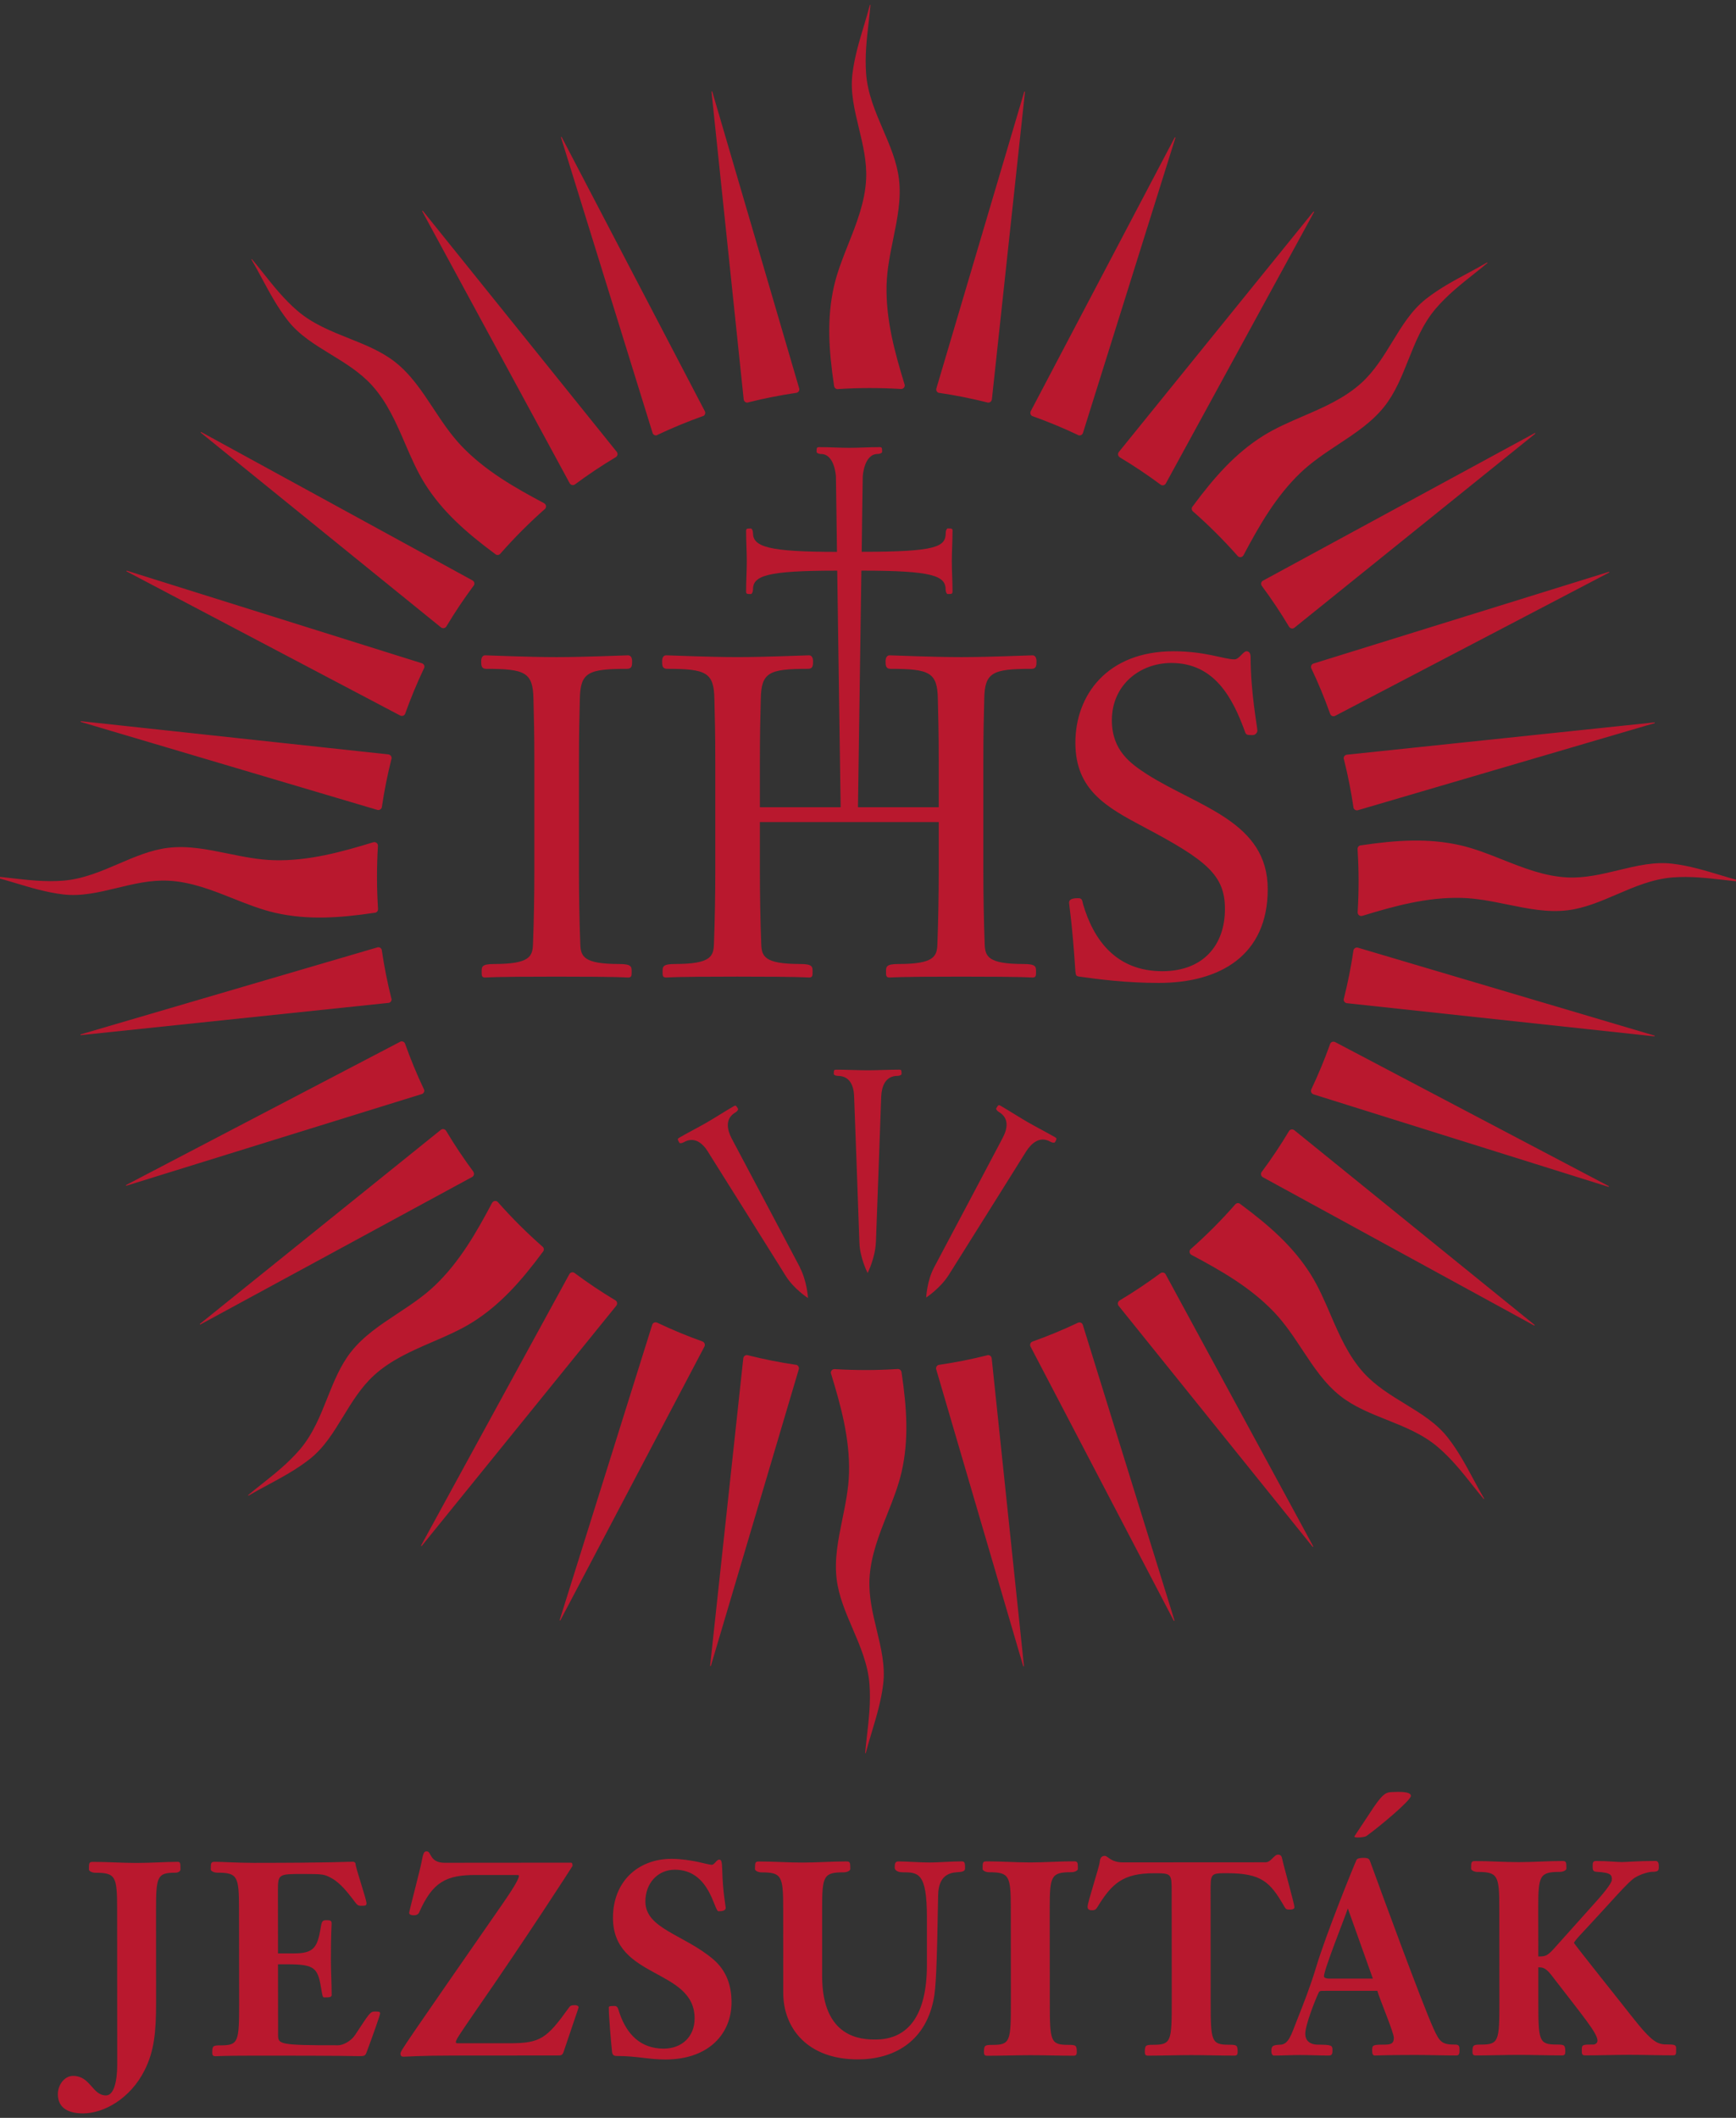 <?xml version="1.0" encoding="UTF-8" standalone="no"?>
<!-- Created with Inkscape (http://www.inkscape.org/) -->

<svg
   xmlns:dc="http://purl.org/dc/elements/1.1/"
   xmlns:cc="http://creativecommons.org/ns#"
   xmlns:rdf="http://www.w3.org/1999/02/22-rdf-syntax-ns#"
   xmlns:svg="http://www.w3.org/2000/svg"
   xmlns="http://www.w3.org/2000/svg"
   xmlns:sodipodi="http://sodipodi.sourceforge.net/DTD/sodipodi-0.dtd"
   xmlns:inkscape="http://www.inkscape.org/namespaces/inkscape"
   version="1.1"
   id="svg4485"
   xml:space="preserve"
   width="287"
   height="350"
   viewBox="0 0 287 350"
   sodipodi:docname="logo.svg"
   inkscape:version="0.92.1 r15371"><rect x="0" y="0" width="287" height="350" fill="#333333" stroke="none"/><defs
     id="defs4489"><clipPath
       clipPathUnits="userSpaceOnUse"
       id="clipPath4503"><path
         d="M 0,2834.65 H 2834.65 V 0 H 0 Z"
         id="path4501"
         inkscape:connector-curvature="0" /></clipPath></defs><sodipodi:namedview
     pagecolor="#ffffff"
     bordercolor="#666666"
     borderopacity="1"
     objecttolerance="10"
     gridtolerance="10"
     guidetolerance="10"
     inkscape:pageopacity="0"
     inkscape:pageshadow="2"
     inkscape:window-width="1600"
     inkscape:window-height="821"
     id="namedview4487"
     showgrid="false"
     inkscape:zoom="1.8798641"
     inkscape:cx="111.29525"
     inkscape:cy="207.14695"
     inkscape:window-x="-9"
     inkscape:window-y="-9"
     inkscape:window-maximized="1"
     inkscape:current-layer="g4493" /><g
     id="g4493"
     inkscape:groupmode="layer"
     inkscape:label="logo"
     transform="matrix(1.333,0,0,-1.333,0,350)"><path
       d="m 1529.869,1095.577 h -228.101 v 283.464 h 228.101 z"
       style="fill:#ffffff;fill-opacity:1;fill-rule:nonzero;stroke:none"
       id="path4495"
       inkscape:connector-curvature="0" /><path
       inkscape:connector-curvature="0"
       id="path4507"
       style="fill:#b9182e;fill-opacity:1;fill-rule:nonzero;stroke:none"
       d="m 92.769,212.673 c 1.988,0.499 3.983,0.894 5.98,1.187 l 0.02,10e-4 c 0,0.001 0.01,0 0.01,0 0.24,0.047 0.396,0.281 0.348,0.521 0,0.016 -0.01,0.029 -0.01,0.044 v -0.01 l -10.788,36.82 -0.088,-0.017 3.994,-38.166 v -0.01 c 0,-0.013 0,-0.024 0.01,-0.036 0.049,-0.24 0.282,-0.395 0.522,-0.347 z m -11.239,-4.029 c 1.852,0.877 3.733,1.652 5.634,2.33 h 0.018 c 0,0 0.01,0 0.011,0 0.225,0.093 0.333,0.352 0.24,0.579 -0.01,0.014 -0.013,0.027 -0.019,0.041 l 0.001,-0.01 -17.765,34.008 -0.083,-0.036 11.364,-36.652 v -0.01 c 0,-0.012 0.01,-0.023 0.011,-0.035 0.094,-0.225 0.354,-0.332 0.579,-0.238 z m -10.237,-6.146 c 1.646,1.222 3.338,2.35 5.071,3.384 l 0.017,0.01 c 0,0 0.01,0 0.01,0.01 0.203,0.135 0.257,0.411 0.122,0.615 -0.01,0.013 -0.018,0.024 -0.027,0.036 v 0 l -24.059,29.89 -0.075,-0.051 18.297,-33.731 0.01,-0.01 c 0.01,-0.011 0.012,-0.02 0.018,-0.032 0.136,-0.202 0.411,-0.256 0.615,-0.121 z m -15.946,-17.62 c 1.052,1.759 2.185,3.448 3.389,5.067 l 0.012,0.015 c 0,0 0.01,0.01 0.01,0.01 0.137,0.203 0.081,0.478 -0.122,0.615 -0.012,0.01 -0.026,0.016 -0.038,0.024 v 0 l -33.666,18.406 -0.05,-0.075 29.813,-24.161 h 0.01 c 0.01,-0.01 0.019,-0.015 0.028,-0.023 0.204,-0.135 0.479,-0.08 0.615,0.123 z m -5.097,-10.797 c 0.689,1.93 1.47,3.808 2.336,5.631 l 0.01,0.018 c 0,0 0,0.01 0.01,0.01 0.093,0.226 -0.014,0.486 -0.24,0.58 -0.014,0.01 -0.029,0.01 -0.043,0.015 v 0 l -36.61,11.485 -0.034,-0.084 33.954,-17.88 h 0.01 c 0.01,-0.01 0.021,-0.01 0.032,-0.016 0.225,-0.093 0.484,0.015 0.578,0.24 z m -2.893,-11.584 c 0.3,2.028 0.7,4.022 1.193,5.979 l 0.01,0.018 c 0,0 0,0.01 0,0.011 0.047,0.239 -0.109,0.473 -0.349,0.521 -0.015,0 -0.03,0 -0.045,0.01 v 0 l -38.147,4.121 -0.017,-0.088 36.791,-10.912 h 0.01 c 0.012,0 0.023,-0.01 0.035,-0.01 0.239,-0.047 0.472,0.108 0.52,0.348 z m 1.185,-23.735 c -0.499,1.988 -0.893,3.983 -1.187,5.979 v 0.02 c 0,0 0,0.01 0,0.011 -0.047,0.24 -0.281,0.395 -0.521,0.348 -0.015,0 -0.029,-0.01 -0.044,-0.01 h 0.01 l -36.819,-10.792 0.018,-0.088 38.165,3.998 h 0.01 c 0.012,0.001 0.023,0 0.036,0 0.239,0.048 0.395,0.282 0.347,0.521 z m 4.031,-11.238 c -0.877,1.851 -1.653,3.732 -2.33,5.632 l -0.01,0.019 c -10e-4,0 0,0.01 0,0.011 -0.093,0.226 -0.353,0.333 -0.579,0.24 -0.014,-0.01 -0.028,-0.013 -0.041,-0.02 h 0.01 l -34.007,-17.768 0.035,-0.083 36.652,11.367 h 0.01 c 0.011,0 0.022,0.01 0.034,0.012 0.225,0.094 0.332,0.353 0.239,0.579 z m 6.147,-10.237 c -1.222,1.646 -2.35,3.338 -3.385,5.071 l -0.01,0.017 c 0,0 0,0.01 -0.01,0.01 -0.136,0.204 -0.411,0.259 -0.615,0.122 -0.013,-0.01 -0.024,-0.018 -0.036,-0.026 v 0 l -29.886,-24.062 0.05,-0.075 33.73,18.301 v 0 c 0.011,0.01 0.021,0.011 0.031,0.017 0.203,0.137 0.257,0.411 0.122,0.614 z m 17.622,-15.944 c -1.759,1.053 -3.448,2.184 -5.068,3.389 l -0.015,0.012 c 0,0 -0.01,0 -0.01,0.01 -0.203,0.137 -0.478,0.082 -0.614,-0.122 -0.01,-0.013 -0.016,-0.025 -0.024,-0.038 v 0 l -18.403,-33.668 0.076,-0.05 24.157,29.817 v 0.01 c 0.01,0.01 0.014,0.019 0.022,0.029 0.134,0.203 0.08,0.478 -0.123,0.614 z m 10.798,-5.096 c -1.931,0.69 -3.809,1.47 -5.632,2.335 l -0.017,0.01 c 0,0.001 -0.01,0 -0.01,0 -0.226,0.095 -0.485,-0.014 -0.579,-0.239 -0.01,-0.015 -0.01,-0.029 -0.015,-0.042 v 0 l -11.48,-36.612 0.084,-0.034 17.876,33.956 v 0.01 c 0.01,0.011 0.01,0.021 0.016,0.032 0.092,0.226 -0.015,0.484 -0.241,0.578 z m 11.584,-2.89 c -2.027,0.298 -4.022,0.698 -5.979,1.19 l -0.018,0.01 c 0,0.001 -0.01,0 -0.011,0 -0.24,0.048 -0.473,-0.109 -0.521,-0.348 0,-0.014 -0.01,-0.03 -0.01,-0.045 l 0.001,0.01 -4.116,-38.147 0.089,-0.017 10.908,36.791 v 0.01 c 0,0.012 0.01,0.022 0.01,0.034 0.047,0.24 -0.109,0.473 -0.349,0.521 z m 23.735,1.186 c -1.987,-0.499 -3.982,-0.893 -5.981,-1.187 h -0.018 c 0,0 -0.01,-10e-4 -0.011,-10e-4 -0.24,-0.048 -0.395,-0.282 -0.348,-0.522 0,-0.014 0.01,-0.029 0.01,-0.043 v 0.01 l 10.796,-36.818 0.089,0.017 -4.003,38.165 v 0.01 c 0,0.013 0,0.024 -0.01,0.036 -0.048,0.24 -0.281,0.395 -0.52,0.347 z m 11.237,4.033 c -1.851,-0.878 -3.731,-1.654 -5.633,-2.332 l -0.018,-0.01 c 0,0 -0.01,0 -0.01,0 -0.226,-0.093 -0.333,-0.352 -0.24,-0.579 0.01,-0.013 0.013,-0.027 0.019,-0.04 v 0 l 17.773,-34.004 0.083,0.036 -11.372,36.65 v 0.01 c 0,0.011 -0.01,0.022 -0.012,0.034 -0.094,0.226 -0.352,0.332 -0.579,0.239 z m 10.236,6.148 c -1.645,-1.222 -3.336,-2.351 -5.07,-3.386 l -0.016,-0.01 c 0,0 -0.01,0 -0.01,-0.01 -0.203,-0.135 -0.258,-0.411 -0.122,-0.614 0.01,-0.013 0.017,-0.024 0.026,-0.036 v 0 l 24.065,-29.884 0.075,0.051 -18.305,33.727 v 0.01 c -0.01,0.011 -0.011,0.021 -0.017,0.031 -0.137,0.203 -0.412,0.257 -0.615,0.122 z m 15.942,17.624 c -1.052,-1.759 -2.183,-3.449 -3.388,-5.069 l -0.011,-0.015 c 0,0 -0.01,-0.01 -0.01,-0.01 -0.136,-0.203 -0.081,-0.478 0.122,-0.614 l 0.038,-0.024 v 0 l 33.669,-18.398 0.05,0.075 -29.819,24.155 h -0.01 c -0.01,0.01 -0.019,0.014 -0.029,0.022 -0.203,0.135 -0.478,0.08 -0.614,-0.123 z m 5.095,10.798 c -0.689,-1.93 -1.469,-3.809 -2.334,-5.632 l -0.01,-0.018 c -0.001,0 0,-0.01 0,-0.01 -0.094,-0.225 0.014,-0.484 0.24,-0.578 0.014,-0.01 0.028,-0.01 0.042,-0.015 h -0.01 l 36.613,-11.476 0.034,0.084 -33.958,17.872 h -0.01 c -0.012,0.01 -0.021,0.01 -0.033,0.016 -0.226,0.092 -0.485,-0.015 -0.578,-0.241 z m 2.889,11.584 c -0.298,-2.027 -0.697,-4.021 -1.19,-5.979 l -0.01,-0.018 c 0,0 -10e-4,-0.01 0,-0.011 -0.048,-0.239 0.108,-0.473 0.348,-0.521 0.015,0 0.03,0 0.045,-0.01 v 0 l 38.147,-4.111 0.018,0.088 -36.793,10.904 h -0.01 c -0.012,0 -0.022,0.01 -0.034,0.01 -0.239,0.048 -0.473,-0.108 -0.521,-0.349 z m -1.19,23.735 c 0.501,-1.987 0.895,-3.982 1.189,-5.98 v -0.019 c 0,0 0.001,-0.01 0.001,-0.011 0.048,-0.24 0.282,-0.395 0.522,-0.347 0.014,0 0.029,0.01 0.044,0.01 h -0.01 l 36.816,10.801 -0.017,0.088 -38.165,-4.007 h -0.01 c -0.012,-0.001 -0.023,0 -0.035,-0.01 -0.24,-0.047 -0.396,-0.281 -0.348,-0.52 z m -4.033,11.237 c 0.878,-1.851 1.655,-3.731 2.332,-5.633 l 0.01,-0.018 c 0.001,0 0,-0.01 0,-0.01 0.093,-0.226 0.352,-0.333 0.578,-0.24 0.014,0.01 0.028,0.013 0.041,0.019 v 0 l 34.002,17.776 -0.035,0.083 -36.65,-11.376 h -0.01 c -0.011,0 -0.022,-0.01 -0.034,-0.012 -0.225,-0.093 -0.333,-0.353 -0.239,-0.579 z m -6.149,10.235 c 1.223,-1.644 2.351,-3.336 3.386,-5.07 l 0.01,-0.017 c 0.001,0 0,-0.01 0.01,-0.01 0.136,-0.203 0.411,-0.258 0.614,-0.122 0.013,0.01 0.025,0.017 0.036,0.027 v 0 l 29.881,24.069 -0.05,0.075 -33.726,-18.309 h -0.01 c -0.011,-0.01 -0.021,-0.011 -0.031,-0.018 -0.203,-0.136 -0.257,-0.41 -0.122,-0.614 z m -17.625,15.94 c 1.758,-1.051 3.449,-2.183 5.069,-3.387 l 0.014,-0.012 c 0,0 0.01,0 0.01,-0.01 0.203,-0.136 0.479,-0.08 0.614,0.123 0.01,0.013 0.017,0.025 0.024,0.038 v 0 l 18.394,33.672 -0.075,0.05 -24.151,-29.823 v 0 c -0.01,-0.01 -0.015,-0.019 -0.022,-0.029 -0.135,-0.203 -0.081,-0.478 0.123,-0.614 z m -10.799,5.094 c 1.93,-0.689 3.809,-1.468 5.632,-2.334 l 0.017,-0.01 c 0,0 0.01,0 0.01,-0.01 0.226,-0.094 0.485,0.014 0.579,0.24 0.01,0.014 0.011,0.029 0.014,0.042 v 0 l 11.473,36.613 -0.084,0.034 -17.869,-33.961 v -0.01 c -0.01,-0.01 -0.01,-0.02 -0.015,-0.032 -0.093,-0.226 0.014,-0.484 0.24,-0.578 z m -11.585,2.888 c 2.027,-0.298 4.022,-0.697 5.979,-1.19 l 0.019,-0.01 c 0,-10e-4 0.01,-10e-4 0.01,0 0.24,-0.048 0.473,0.109 0.521,0.348 0,0.015 0.01,0.03 0.01,0.045 l -0.001,-0.01 4.107,38.148 -0.088,0.017 -10.9,-36.794 v -0.01 c 0,-0.011 -0.01,-0.022 -0.01,-0.035 -0.048,-0.239 0.108,-0.473 0.349,-0.52 z M 190.776,26.041 c 0,4.012 0.183,4.449 2.689,4.451 0.402,0 0.805,0.203 0.804,0.407 0,0.876 -0.031,0.943 -0.556,0.942 -1.796,-0.001 -3.56,-0.137 -5.355,-0.138 -1.795,-10e-4 -3.558,0.133 -5.353,0.131 -0.527,0 -0.557,-0.066 -0.556,-0.943 0,-0.202 0.403,-0.405 0.805,-0.405 2.506,0 2.692,-0.436 2.694,-4.447 l 0.01,-11.596 c 0,-4.921 -0.059,-5.36 -2.287,-5.361 -0.959,-10e-4 -1.051,-0.068 -1.051,-0.911 0,-0.304 0.093,-0.437 0.402,-0.437 1.795,10e-4 3.559,0.069 5.354,0.07 1.795,0.001 3.559,-0.066 5.354,-0.065 0.309,0 0.402,0.135 0.402,0.439 0,0.843 -0.094,0.91 -1.053,0.909 -2.228,-10e-4 -2.29,0.437 -2.293,5.358 v 4.213 c 0.464,10e-4 0.866,10e-4 1.579,-0.908 3.964,-5.155 5.76,-7.244 5.761,-8.187 0,-0.304 -0.309,-0.473 -0.495,-0.473 -1.361,-10e-4 -1.455,-10e-4 -1.454,-0.675 0,-0.337 -0.03,-0.675 0.372,-0.674 1.856,0.001 3.682,0.07 5.539,0.071 1.795,0.001 3.62,-0.066 5.415,-0.064 0.402,0 0.371,0.202 0.371,0.809 0,0.371 0,0.539 -0.897,0.539 -1.362,-10e-4 -1.889,0.032 -4.645,3.537 -0.773,1.011 -7.123,8.928 -7.123,9.062 0,0.102 0.588,0.777 0.619,0.81 4.422,4.722 6.03,6.712 6.958,7.285 0.836,0.506 1.795,0.709 2.104,0.709 0.836,0.001 0.836,0.203 0.836,0.641 0,0.304 -0.001,0.708 -0.404,0.708 -2.258,-10e-4 -3.558,-0.137 -4.209,-0.137 -0.525,-0.001 -1.732,0.133 -3.186,0.132 -0.402,0 -0.402,-0.27 -0.402,-0.64 0,-0.573 0.062,-0.675 0.588,-0.708 1.764,-0.099 1.795,-0.436 1.795,-0.976 0,-0.27 -0.463,-1.045 -1.978,-2.732 l -5.288,-5.902 c -0.805,-0.876 -1.083,-0.877 -1.857,-0.877 z m -22.781,8.886 c 0.185,0.27 2.412,3.642 2.412,3.642 1.205,1.753 1.576,1.788 2.258,1.822 0.773,0.034 2.32,0.101 2.321,-0.471 0,-0.573 -4.051,-3.946 -5.537,-4.992 -0.185,-0.135 -1.639,-0.305 -1.454,-10e-4 m -3.115,-17.665 c -0.588,0 -0.681,0.201 -0.681,0.269 -0.001,0.843 2.533,7.148 2.965,8.429 l 3.101,-8.695 z m 5.942,-1.514 c 0.248,-0.943 2.046,-5.156 2.046,-5.83 0.001,-0.842 -0.557,-0.843 -1.391,-0.844 -1.269,-10e-4 -1.3,-0.101 -1.3,-0.742 0.001,-0.404 0.092,-0.606 0.341,-0.606 0.216,0 1.516,0.068 4.951,0.07 1.672,0.001 3.435,-0.065 5.168,-0.063 0.402,0 0.372,0.403 0.371,0.707 0,0.337 0,0.64 -0.495,0.64 -1.671,0 -1.951,0.269 -2.756,2.055 -1.488,3.336 -6.385,16.682 -7.842,20.692 -0.123,0.303 -0.247,0.405 -0.866,0.405 -0.186,-10e-4 -0.712,-0.035 -0.805,-0.238 -0.277,-0.573 -3.8,-9.238 -5.036,-13.384 -0.679,-2.259 -1.544,-4.485 -2.409,-6.643 -0.649,-1.652 -0.988,-2.865 -2.01,-2.9 -0.898,-0.034 -1.114,-0.135 -1.113,-0.776 0,-0.404 0.154,-0.573 0.341,-0.572 1.051,0 2.133,0.068 3.187,0.068 1.206,10e-4 2.413,-0.065 3.62,-0.064 0.433,0 0.433,0.337 0.433,0.707 0,0.54 -0.124,0.641 -1.734,0.64 -1.268,0 -1.64,0.673 -1.64,1.347 -0.001,1.079 1.204,4.148 1.668,5.125 0.093,0.202 0.278,0.202 0.525,0.202 z m -31.547,15.925 c -1.547,-0.001 -1.857,0.808 -2.259,0.808 -0.433,-10e-4 -0.587,-0.338 -0.619,-0.709 -0.061,-0.708 -1.512,-5.024 -1.512,-5.596 0,-0.371 0.248,-0.439 0.557,-0.439 0.371,0 0.495,0.102 0.711,0.473 1.732,2.799 3.093,4.114 6.961,4.116 2.197,0.001 2.197,-0.032 2.198,-2.324 l 0.01,-13.585 c 0,-4.921 -0.058,-5.359 -2.287,-5.361 -0.959,0 -1.051,-0.068 -1.051,-0.91 0,-0.304 0.093,-0.439 0.402,-0.438 1.796,0.001 3.559,0.069 5.354,0.069 1.795,0 3.559,-0.064 5.354,-0.063 0.309,0 0.402,0.135 0.402,0.438 0,0.843 -0.093,0.911 -1.053,0.911 -2.228,0 -2.29,0.436 -2.293,5.357 l -0.01,13.585 c 0,2.292 0,2.326 2.008,2.327 4.333,0 5.386,-1.109 7.12,-4.108 0.217,-0.37 0.28,-0.405 0.682,-0.405 0.186,0 0.588,0 0.588,0.304 0,0.404 -1.427,5.426 -1.52,5.999 -0.063,0.338 -0.186,0.506 -0.527,0.506 -0.495,0 -0.835,-0.944 -1.546,-0.945 z m -13.904,-17.269 c 0,-4.92 -0.059,-5.359 -2.287,-5.36 -0.959,-10e-4 -1.052,-0.068 -1.052,-0.911 0,-0.304 0.093,-0.438 0.403,-0.438 1.795,0.001 3.558,0.07 5.353,0.071 1.796,10e-4 3.559,-0.065 5.355,-0.065 0.308,0 0.402,0.135 0.402,0.44 -10e-4,0.842 -0.094,0.909 -1.053,0.908 -2.228,-0.001 -2.29,0.437 -2.293,5.358 l -0.01,11.597 c 0,4.011 0.183,4.449 2.69,4.451 0.402,0 0.805,0.202 0.805,0.405 -0.001,0.876 -0.032,0.944 -0.558,0.943 -1.795,0 -3.56,-0.137 -5.354,-0.138 -1.795,-10e-4 -3.559,0.133 -5.354,0.132 -0.526,0 -0.557,-0.067 -0.556,-0.943 0,-0.203 0.403,-0.406 0.805,-0.405 2.507,10e-4 2.692,-0.437 2.695,-4.448 z m -28.231,1.097 c 0,-4.383 3.006,-8.258 9.257,-8.254 4.24,0 8.261,1.994 9.372,7.322 0.309,1.416 0.43,4.112 0.581,13.011 0.029,2.528 1.483,2.799 2.288,2.866 0.68,0.035 1.051,0.102 1.051,0.473 0,0.607 -10e-4,0.877 -0.402,0.876 -1.424,-0.001 -2.909,-0.137 -3.961,-0.137 -1.269,-0.001 -2.91,0.133 -3.9,0.133 -0.403,0 -0.463,-0.27 -0.463,-0.742 0,-0.506 0.65,-0.606 0.929,-0.605 1.98,0 3.063,0 3.066,-5.562 v -5.933 c 0,-6.134 -2.253,-9.236 -6.369,-9.239 -1.702,-0.001 -6.622,0.131 -6.627,7.884 v 8.393 c 0,4.011 0.183,4.45 2.689,4.452 0.403,0 0.805,0.202 0.805,0.404 -0.001,0.877 -0.032,0.944 -0.559,0.944 -1.794,0 -3.558,-0.137 -5.353,-0.138 -1.795,-0.001 -3.559,0.132 -5.353,0.131 -0.526,-0.001 -0.557,-0.067 -0.556,-0.944 0,-0.202 0.402,-0.404 0.804,-0.404 2.507,0 2.693,-0.436 2.695,-4.447 z m -7.568,15.266 c -0.032,1.078 -0.124,1.247 -0.372,1.246 -0.34,0 -0.587,-0.641 -0.928,-0.641 -0.216,0 -0.866,0.168 -1.764,0.37 -0.866,0.168 -2.011,0.369 -3.218,0.368 -4.147,0 -7.271,-2.801 -7.268,-7.319 0,-7.617 10.122,-6.229 10.126,-12.466 0,-2.224 -1.545,-3.742 -3.835,-3.744 -2.877,-0.001 -4.581,1.784 -5.48,4.413 -0.186,0.607 -0.248,0.876 -0.619,0.876 -0.588,0 -0.712,-0.034 -0.711,-0.202 0,-1.146 0.312,-4.619 0.405,-5.495 0.062,-0.472 0.31,-0.505 0.65,-0.505 2.414,0 3.869,-0.436 5.973,-0.434 5.446,0 8.198,3.274 8.196,7.084 -10e-4,2.123 -0.652,3.976 -2.293,5.358 -3.623,3.064 -8.389,3.769 -8.39,7.141 0,2.292 1.545,3.944 3.649,3.946 4.363,0 4.861,-5.155 5.418,-5.154 0.526,0 0.898,0.101 0.898,0.438 0,0.135 -0.373,1.989 -0.437,4.72 m -34.408,0.855 c -1.919,-10e-4 -1.641,1.415 -2.229,1.414 -0.34,0 -0.433,-0.1 -0.68,-1.449 -0.154,-0.81 -1.513,-6.001 -1.513,-6.17 0.001,-0.269 0.403,-0.303 0.558,-0.303 0.371,0 0.588,0.136 0.68,0.337 1.669,3.811 3.371,4.655 6.991,4.657 h 4.704 c 0.68,0 0.618,0 0.681,-0.067 0,-0.201 0,-0.606 -2.164,-3.709 -12.027,-17.333 -12.522,-18.042 -12.522,-18.345 0,-0.337 0.155,-0.404 0.371,-0.404 0.65,0.001 1.826,0.136 6.221,0.139 l 12.81,0.01 c 0.527,0 0.681,0 0.836,0.471 0.988,2.968 1.854,5.429 1.854,5.496 -0.001,0.169 -0.218,0.27 -0.465,0.27 -0.464,-0.001 -0.588,-0.102 -0.712,-0.271 -2.782,-3.878 -3.556,-4.451 -7.393,-4.453 h -6.313 c -0.248,-0.001 -0.34,-0.001 -0.34,0.134 0,0.304 0.309,0.742 2.411,3.811 6.277,9.038 12.058,18.008 12.058,18.041 0,0.203 -0.031,0.405 -0.186,0.404 z m -25.505,-17.273 c 0,-4.922 -0.058,-5.361 -2.286,-5.362 -0.96,-10e-4 -1.053,-0.068 -1.052,-0.911 0,-0.303 0.093,-0.437 0.403,-0.437 0.371,0 0.649,0.067 4.61,0.07 11.883,0.01 12.502,-0.06 13.059,-0.059 0.804,0.001 0.897,0.001 1.083,0.505 0.648,1.72 1.668,4.585 1.668,4.788 0,0.236 -0.186,0.236 -0.681,0.235 -0.557,0 -0.681,-0.27 -2.443,-2.934 -0.526,-0.775 -1.516,-1.248 -2.072,-1.248 -7.458,-0.01 -7.458,0.131 -7.459,1.344 l -0.01,8.697 h 1.053 c 3.651,0 3.899,-0.435 4.365,-3.368 0.124,-0.708 0.156,-0.741 0.372,-0.741 0.588,0 0.867,0.034 0.867,0.304 -0.001,1.483 -0.095,2.932 -0.096,4.483 0,3.067 0.09,4.045 0.09,4.383 0,0.37 -0.186,0.403 -0.681,0.403 -0.495,0 -0.558,-0.203 -0.681,-0.977 -0.4,-2.395 -0.864,-3.136 -3.278,-3.137 h -2.011 l -0.01,7.787 c -10e-4,2.057 0.092,2.057 3.093,2.059 2.569,0 2.661,-0.034 3.59,-0.537 1.146,-0.641 2.074,-1.921 2.508,-2.46 0.682,-0.91 0.682,-0.944 1.146,-0.944 0.464,0 0.649,0 0.649,0.304 0,0.506 -1.363,4.415 -1.363,4.92 -10e-4,0.136 -0.187,0.236 -0.311,0.236 -0.959,0 -2.32,-0.136 -12.315,-0.141 -1.919,0 -3.961,0.131 -4.766,0.131 -0.526,-0.001 -0.557,-0.067 -0.557,-0.944 0,-0.202 0.403,-0.404 0.805,-0.404 2.507,0 2.692,-0.437 2.695,-4.448 z m -10.306,11.59 c 0,4.011 0.184,4.45 2.381,4.451 0.402,0 0.65,0.202 0.649,0.405 0,0.876 -0.031,0.943 -0.403,0.943 -1.485,-10e-4 -3.249,-0.137 -5.044,-0.137 -1.794,0 -3.558,0.132 -5.353,0.131 -0.526,0 -0.557,-0.068 -0.557,-0.945 0.001,-0.202 0.403,-0.403 0.805,-0.403 2.507,0.001 2.692,-0.437 2.695,-4.448 l 0.012,-19.349 c 10e-4,-1.921 -0.369,-3.81 -1.391,-3.81 -1.702,0 -1.92,2.426 -4.086,2.425 -1.083,-0.001 -1.887,-1.147 -1.886,-2.26 10e-4,-1.888 1.549,-2.393 3.127,-2.392 2.538,0 5.847,1.791 7.64,5.365 1.175,2.361 1.421,4.653 1.418,8.428 z M 117.644,104.464 c 1.062,1.675 9.62,15.348 9.62,15.348 0,0 -0.534,-0.823 0,0.001 0.634,0.979 1.67,1.974 3.023,1.197 v 0 c 0.218,-0.125 0.493,-0.15 0.551,-0.052 v 0.001 c 0.22,0.38 0.248,0.461 0.062,0.584 -0.026,0.018 -0.057,0.037 -0.092,0.058 -0.971,0.559 -2.408,1.301 -3.377,1.861 -0.97,0.56 -2.332,1.434 -3.3,1.993 v 0.001 c -0.28,0.162 -0.319,0.14 -0.565,-0.284 0,0 0,-0.01 -0.01,-0.01 v -0.001 c -0.057,-0.099 0.102,-0.325 0.32,-0.45 10e-4,-10e-4 0,0 0,0 1.335,-0.775 1.064,-2.128 0.477,-3.213 -0.587,-1.085 0,0 0,-0.01 0,0 -7.567,-14.313 -8.481,-16.004 -0.914,-1.694 -1.006,-3.784 -1.006,-3.784 0,0 1.74,1.138 2.773,2.763 m -18.421,0.966 c -0.92,1.758 -8.482,16.005 -8.482,16.005 0,0 0.445,-0.873 -10e-4,0 -0.53,1.039 -0.874,2.433 0.476,3.216 0,0 0,0 0,0 0.217,0.126 0.377,0.352 0.32,0.452 l -0.001,0.001 c -0.22,0.379 -0.275,0.445 -0.475,0.345 -0.029,-0.014 -0.06,-0.031 -0.096,-0.052 -0.97,-0.56 -2.33,-1.434 -3.301,-1.994 -0.969,-0.56 -2.406,-1.301 -3.376,-1.861 h -0.001 c -0.28,-0.161 -0.28,-0.206 -0.036,-0.632 0,0 0,-0.01 0,-0.01 v -0.001 c 0.057,-0.099 0.333,-0.074 0.55,0.052 0.001,0 0,0 0,0 1.34,0.769 2.375,-0.141 3.022,-1.192 0.645,-1.051 0.001,0 0,-0.01 0,0 8.612,-13.71 9.62,-15.348 1.009,-1.638 2.773,-2.762 2.773,-2.762 0,0 -0.115,2.076 -1.006,3.782 m 9.427,3.109 c 0.083,1.983 0.658,18.102 0.658,18.102 0,0 -0.051,-0.979 0,0.001 0.06,1.165 0.459,2.544 2.02,2.549 v 0 c 0.251,0 0.503,0.115 0.503,0.23 v 0.001 c 0,0.438 -0.017,0.523 -0.238,0.537 -0.034,0 -0.069,0 -0.11,0 -1.12,0 -2.735,-0.076 -3.855,-0.076 -1.119,0 -2.736,0.076 -3.855,0.076 h -0.001 c -0.324,0 -0.346,-0.038 -0.347,-0.528 v -0.011 -0.001 c 0,-0.115 0.251,-0.23 0.502,-0.23 v 0 c 1.543,0 1.985,-1.311 2.019,-2.544 0.034,-1.233 0,0 0,-0.01 0,0 0.604,-16.18 0.658,-18.102 0.054,-1.923 1.02,-3.779 1.02,-3.779 0,0 0.938,1.856 1.019,3.779 m 9.516,88.15 c 0,0.361 -0.043,0.383 -0.597,0.383 -0.127,0 -0.255,-0.276 -0.255,-0.553 0,-1.724 -1.096,-2.349 -10.419,-2.349 0,1.215 0.131,9.32 0.131,9.32 v 0 c 0,0.001 0.128,2.806 1.848,2.81 v 0 c 0.277,0 0.553,0.128 0.553,0.255 0,0.484 -0.016,0.577 -0.263,0.593 -0.035,0 -0.074,0 -0.119,0 -1.235,0 -2.447,-0.085 -3.683,-0.085 -1.234,0 -2.447,0.085 -3.681,0.085 h -0.001 c -0.358,0 -0.382,-0.043 -0.383,-0.583 v -0.013 c 0,-0.127 0.277,-0.255 0.553,-0.255 v 0 c 1.703,0 1.845,-2.746 1.848,-2.805 v -0.01 c 0,0 0.13,-8.583 0.13,-9.32 -8.483,0 -10.418,0.623 -10.418,2.348 0,0.276 -0.128,0.553 -0.255,0.553 -0.554,0 -0.596,-0.021 -0.596,-0.382 0,-1.235 0.085,-2.448 0.085,-3.682 0,-1.235 -0.085,-2.448 -0.085,-3.683 0,-0.361 0.042,-0.383 0.596,-0.383 0.127,0 0.255,0.277 0.255,0.553 0,1.725 1.673,2.35 10.45,2.35 0,-0.383 0.433,-29.99 0.433,-29.99 h 2.13 c 0,0 0.433,29.639 0.433,29.991 8.812,0 10.45,-0.625 10.45,-2.35 0,-0.276 0.128,-0.552 0.255,-0.552 0.554,0 0.597,0.02 0.597,0.381 0,1.235 -0.085,2.448 -0.085,3.683 0,1.234 0.085,2.447 0.085,3.682 m 33.787,-46.797 c 0,-4.469 -2.682,-7.709 -7.766,-7.709 -5.754,0 -8.548,3.911 -9.833,8.324 -0.112,0.56 -0.168,0.727 -0.615,0.727 -0.67,0 -1.117,-0.113 -1.117,-0.56 0,-0.279 0.392,-2.514 0.782,-8.491 0.056,-0.56 0.113,-0.615 0.503,-0.671 2.403,-0.336 5.811,-0.782 9.833,-0.782 7.598,0 13.52,3.409 13.52,11.621 0,8.38 -8.547,10.168 -14.973,14.246 -2.066,1.341 -4.357,2.962 -4.357,6.704 0,4.358 3.464,7.095 7.375,7.095 5.306,0 7.597,-4.245 9.162,-8.603 0.112,-0.336 0.336,-0.336 0.95,-0.336 0.278,0 0.559,0.279 0.559,0.559 0,0.391 -0.839,4.749 -0.839,9.106 0,0.447 -0.167,0.727 -0.503,0.727 -0.447,0 -0.894,-1.005 -1.508,-1.005 -1.285,0 -3.575,1.005 -7.542,1.005 -8.269,0 -12.18,-5.476 -12.18,-11.341 0,-5.866 3.856,-7.989 8.492,-10.448 7.822,-4.134 10.057,-5.977 10.057,-10.168 m -35.496,10.783 v -6.314 c 0,-2.402 -0.057,-6.033 -0.168,-8.827 -0.056,-1.508 -0.391,-2.458 -4.805,-2.458 -1.564,0 -1.564,-0.336 -1.564,-0.949 0,-0.504 0,-0.726 0.447,-0.726 0.392,0 0.614,0.111 8.883,0.111 8.213,0 8.436,-0.111 8.827,-0.111 0.446,0 0.446,0.222 0.446,0.726 0,0.613 0,0.949 -1.563,0.949 -4.413,0 -4.748,0.95 -4.805,2.458 -0.111,2.794 -0.167,6.425 -0.167,8.827 v 13.688 c 0,3.967 0.056,5.308 0.112,7.878 0.055,3.296 1.005,3.743 5.866,3.743 0.614,0 0.614,0.447 0.614,0.949 0,0.336 -0.112,0.727 -0.503,0.727 -0.446,0 -5.308,-0.224 -8.827,-0.224 -3.575,0 -8.436,0.224 -8.883,0.224 -0.391,0 -0.503,-0.391 -0.503,-0.727 0,-0.502 0,-0.949 0.614,-0.949 4.862,0 5.811,-0.447 5.868,-3.743 0.054,-2.57 0.111,-3.911 0.111,-7.878 v -5.539 H 94.243 v 5.539 c 0,3.967 0.056,5.308 0.112,7.878 0.056,3.296 1.005,3.743 5.866,3.743 0.614,0 0.614,0.447 0.614,0.949 0,0.336 -0.111,0.727 -0.503,0.727 -0.446,0 -5.307,-0.224 -8.883,-0.224 -3.519,0 -8.38,0.224 -8.827,0.224 -0.39,0 -0.502,-0.391 -0.502,-0.727 0,-0.502 0,-0.949 0.614,-0.949 4.861,0 5.81,-0.447 5.867,-3.743 0.055,-2.57 0.111,-3.911 0.111,-7.878 v -13.688 c 0,-2.402 -0.056,-6.033 -0.168,-8.827 -0.056,-1.508 -0.391,-2.458 -4.804,-2.458 -1.565,0 -1.565,-0.336 -1.565,-0.949 0,-0.504 0,-0.726 0.447,-0.726 0.392,0 0.615,0.111 8.827,0.111 8.269,0 8.493,-0.111 8.883,-0.111 0.447,0 0.447,0.222 0.447,0.726 0,0.613 0,0.949 -1.564,0.949 -4.413,0 -4.749,0.95 -4.804,2.458 -0.112,2.794 -0.168,6.425 -0.168,8.827 v 6.314 z m -50.154,-6.314 c 0,-2.402 -0.056,-6.033 -0.168,-8.827 -0.055,-1.508 -0.391,-2.458 -4.804,-2.458 -1.564,0 -1.564,-0.336 -1.564,-0.949 0,-0.504 0,-0.726 0.447,-0.726 0.39,0 0.614,0.111 8.827,0.111 8.268,0 8.491,-0.111 8.883,-0.111 0.447,0 0.447,0.222 0.447,0.726 0,0.613 0,0.949 -1.565,0.949 -4.413,0 -4.748,0.95 -4.804,2.458 -0.112,2.794 -0.168,6.425 -0.168,8.827 v 13.688 c 0,3.967 0.056,5.308 0.112,7.878 0.056,3.296 1.006,3.743 5.866,3.743 0.615,0 0.615,0.447 0.615,0.949 0,0.336 -0.112,0.727 -0.503,0.727 -0.447,0 -5.308,-0.224 -8.883,-0.224 -3.52,0 -8.381,0.224 -8.827,0.224 -0.392,0 -0.503,-0.391 -0.503,-0.727 0,-0.502 0,-0.949 0.614,-0.949 4.861,0 5.81,-0.447 5.866,-3.743 0.056,-2.57 0.112,-3.911 0.112,-7.878 z m -4.816,39.507 c 0.173,-0.125 0.417,-0.109 0.573,0.046 0.01,0.01 0.018,0.02 0.027,0.03 l 0.031,0.038 c 0.832,0.945 1.698,1.872 2.599,2.777 0.932,0.937 1.887,1.837 2.864,2.7 l 0.018,0.014 c 0.01,0.01 0.016,0.013 0.023,0.021 0.173,0.173 0.173,0.453 0,0.626 -0.028,0.028 -0.058,0.051 -0.09,0.07 l -0.012,0.01 c -3.65,1.94 -7.33,4.028 -10.264,7.111 -1.339,1.407 -2.423,3.048 -3.472,4.635 -1.432,2.165 -2.783,4.211 -4.739,5.753 -1.685,1.33 -3.747,2.152 -5.741,2.947 -2.209,0.882 -4.494,1.793 -6.375,3.406 -1.679,1.441 -2.984,3.085 -4.245,4.674 -0.472,0.595 -0.938,1.18 -1.415,1.749 l -0.055,-0.055 c 0.468,-0.796 0.902,-1.601 1.331,-2.399 0.938,-1.745 1.909,-3.55 3.2,-5.193 1.397,-1.776 3.296,-2.938 5.307,-4.168 1.786,-1.092 3.633,-2.221 5.092,-3.823 1.917,-2.104 3.047,-4.726 4.14,-7.263 0.73,-1.691 1.485,-3.441 2.457,-4.981 2.153,-3.409 5.061,-5.989 8.735,-8.709 z m -14.946,-44.44 c 0.211,0.033 0.373,0.217 0.373,0.437 0,0.014 -0.001,0.027 0,0.039 v 0.049 c -0.08,1.258 -0.123,2.526 -0.126,3.802 0,1.322 0.036,2.634 0.116,3.935 v 0.022 c 0.001,0.011 0.001,0.021 0.001,0.031 0,0.245 -0.198,0.444 -0.443,0.444 -0.039,0 -0.076,-0.01 -0.112,-0.015 h -0.013 c -3.952,-1.209 -8.03,-2.336 -12.286,-2.229 -1.941,0.048 -3.868,0.441 -5.732,0.822 -2.543,0.518 -4.945,1.01 -7.419,0.717 -2.131,-0.252 -4.171,-1.128 -6.143,-1.976 -2.186,-0.938 -4.445,-1.91 -6.917,-2.099 -2.206,-0.168 -4.29,0.072 -6.306,0.303 -0.755,0.087 -1.498,0.171 -2.238,0.236 v -0.078 c 0.894,-0.232 1.771,-0.494 2.639,-0.754 1.897,-0.571 3.859,-1.162 5.933,-1.41 2.245,-0.267 4.409,0.253 6.7,0.805 2.036,0.491 4.141,0.998 6.304,0.898 2.844,-0.133 5.498,-1.188 8.064,-2.208 1.712,-0.68 3.483,-1.383 5.259,-1.785 3.934,-0.887 7.814,-0.657 12.334,0.018 z m 20.856,-41.993 c 0.125,0.173 0.11,0.417 -0.046,0.573 -0.01,0.01 -0.02,0.019 -0.029,0.026 l -0.038,0.032 c -0.945,0.832 -1.872,1.698 -2.777,2.598 -0.938,0.933 -1.837,1.889 -2.7,2.865 l -0.014,0.018 c -0.01,0.01 -0.014,0.016 -0.022,0.022 -0.172,0.173 -0.453,0.174 -0.626,0 -0.027,-0.027 -0.05,-0.057 -0.069,-0.088 l -0.01,-0.013 c -1.939,-3.65 -4.026,-7.33 -7.111,-10.265 -1.407,-1.338 -3.047,-2.423 -4.634,-3.471 -2.165,-1.432 -4.211,-2.784 -5.753,-4.74 -1.329,-1.684 -2.152,-3.746 -2.947,-5.74 -0.882,-2.21 -1.793,-4.494 -3.406,-6.375 -1.442,-1.68 -3.085,-2.984 -4.675,-4.245 -0.594,-0.472 -1.179,-0.938 -1.748,-1.416 l 0.055,-0.054 c 0.796,0.467 1.602,0.903 2.399,1.331 1.746,0.939 3.55,1.909 5.192,3.2 1.777,1.397 2.939,3.296 4.168,5.306 1.093,1.787 2.222,3.634 3.824,5.092 2.105,1.917 4.727,3.048 7.262,4.141 1.692,0.73 3.442,1.484 4.982,2.457 3.409,2.154 5.989,5.06 8.709,8.734 z M 111.804,92.464 c -0.033,0.211 -0.217,0.373 -0.438,0.373 -0.013,0 -0.026,-0.001 -0.039,-0.001 h -0.049 c -1.257,-0.081 -2.525,-0.124 -3.801,-0.127 -1.323,0 -2.634,0.036 -3.935,0.116 h -0.022 c -0.011,0 -0.021,0 -0.032,0 -0.245,0 -0.443,-0.198 -0.443,-0.443 0,-0.039 0,-0.076 0.015,-0.112 l 0.01,-0.013 c 1.209,-3.953 2.336,-8.031 2.229,-12.286 -0.048,-1.941 -0.442,-3.868 -0.822,-5.732 -0.519,-2.543 -1.009,-4.945 -0.717,-7.419 0.252,-2.132 1.128,-4.171 1.976,-6.144 0.939,-2.185 1.91,-4.445 2.099,-6.916 0.168,-2.206 -0.072,-4.291 -0.303,-6.306 -0.087,-0.755 -0.171,-1.497 -0.236,-2.238 h 0.077 c 0.233,0.894 0.494,1.771 0.755,2.638 0.571,1.898 1.161,3.859 1.409,5.934 0.268,2.245 -0.253,4.409 -0.805,6.7 -0.491,2.036 -0.998,4.14 -0.897,6.304 0.133,2.844 1.188,5.498 2.207,8.063 0.681,1.713 1.384,3.483 1.785,5.26 0.888,3.933 0.658,7.813 -0.017,12.335 z m 41.993,20.857 c -0.173,0.126 -0.417,0.11 -0.573,-0.046 l -0.027,-0.029 -0.031,-0.037 c -0.832,-0.947 -1.698,-1.873 -2.598,-2.779 -0.933,-0.936 -1.889,-1.837 -2.865,-2.7 l -0.018,-0.013 c -0.01,-0.01 -0.016,-0.014 -0.023,-0.022 -0.173,-0.172 -0.173,-0.453 0,-0.626 0.028,-0.027 0.058,-0.05 0.089,-0.069 l 0.013,-0.01 c 3.65,-1.94 7.33,-4.027 10.264,-7.111 1.338,-1.407 2.423,-3.047 3.472,-4.634 1.432,-2.165 2.783,-4.211 4.739,-5.753 1.686,-1.329 3.747,-2.152 5.742,-2.948 2.209,-0.88 4.493,-1.793 6.374,-3.406 1.679,-1.441 2.983,-3.084 4.246,-4.674 0.47,-0.594 0.937,-1.179 1.415,-1.748 l 0.054,0.054 c -0.467,0.797 -0.903,1.603 -1.332,2.399 -0.938,1.747 -1.908,3.55 -3.199,5.193 -1.397,1.776 -3.297,2.938 -5.306,4.168 -1.787,1.093 -3.634,2.222 -5.092,3.823 -1.917,2.105 -3.048,4.728 -4.142,7.263 -0.729,1.692 -1.483,3.441 -2.456,4.981 -2.154,3.409 -5.06,5.989 -8.735,8.709 z m 14.946,44.44 c -0.211,-0.033 -0.373,-0.216 -0.373,-0.437 0,-0.013 0.001,-0.027 0,-0.039 v -0.049 c 0.081,-1.257 0.124,-2.525 0.127,-3.802 0,-1.322 -0.036,-2.634 -0.116,-3.934 v -0.022 c -0.001,-0.011 -0.001,-0.021 -0.001,-0.032 -0.001,-0.245 0.198,-0.443 0.442,-0.443 0.039,0 0.077,0.01 0.113,0.014 h 0.013 c 3.952,1.21 8.031,2.336 12.285,2.23 1.943,-0.048 3.87,-0.442 5.733,-0.823 2.543,-0.518 4.945,-1.009 7.419,-0.717 2.132,0.252 4.171,1.129 6.143,1.977 2.186,0.939 4.446,1.909 6.916,2.099 2.206,0.168 4.291,-0.072 6.307,-0.304 0.755,-0.087 1.498,-0.171 2.237,-0.235 v 0.077 c -0.893,0.232 -1.77,0.494 -2.637,0.755 -1.898,0.571 -3.86,1.161 -5.934,1.409 -2.245,0.268 -4.409,-0.253 -6.7,-0.805 -2.035,-0.491 -4.141,-0.998 -6.304,-0.897 -2.845,0.132 -5.498,1.187 -8.063,2.208 -1.713,0.679 -3.484,1.383 -5.26,1.785 -3.934,0.888 -7.814,0.656 -12.335,-0.019 z m -20.856,41.993 c -0.125,-0.172 -0.11,-0.416 0.046,-0.572 0.01,-0.01 0.019,-0.018 0.029,-0.027 l 0.037,-0.031 c 0.946,-0.832 1.873,-1.698 2.778,-2.599 0.937,-0.933 1.837,-1.888 2.701,-2.864 l 0.013,-0.018 c 0.01,-0.01 0.014,-0.015 0.022,-0.023 0.172,-0.173 0.453,-0.173 0.626,0 0.027,0.027 0.05,0.057 0.069,0.09 l 0.01,0.012 c 1.939,3.65 4.026,7.33 7.11,10.264 1.408,1.339 3.048,2.423 4.635,3.472 2.165,1.431 4.211,2.783 5.753,4.739 1.329,1.685 2.151,3.747 2.947,5.741 0.881,2.209 1.793,4.493 3.407,6.375 1.441,1.679 3.084,2.983 4.673,4.245 0.595,0.472 1.18,0.938 1.749,1.415 l -0.054,0.055 c -0.797,-0.468 -1.603,-0.902 -2.4,-1.331 -1.746,-0.939 -3.549,-1.908 -5.192,-3.2 -1.777,-1.398 -2.939,-3.296 -4.168,-5.307 -1.093,-1.786 -2.223,-3.633 -3.823,-5.092 -2.106,-1.917 -4.728,-3.048 -7.263,-4.14 -1.692,-0.73 -3.441,-1.485 -4.981,-2.457 -3.41,-2.154 -5.99,-5.061 -8.709,-8.735 z m -44.442,14.962 c -0.674,4.521 -0.905,8.401 -0.018,12.334 0.401,1.778 1.105,3.548 1.786,5.26 1.02,2.567 2.074,5.22 2.207,8.064 0.101,2.163 -0.406,4.268 -0.897,6.303 -0.552,2.291 -1.074,4.455 -0.805,6.701 0.248,2.074 0.838,4.036 1.409,5.933 0.261,0.867 0.523,1.745 0.755,2.639 h 0.077 c -0.064,-0.74 -0.148,-1.484 -0.235,-2.238 -0.232,-2.016 -0.472,-4.1 -0.304,-6.306 0.19,-2.472 1.16,-4.732 2.099,-6.917 0.847,-1.972 1.724,-4.012 1.976,-6.144 0.292,-2.472 -0.198,-4.875 -0.717,-7.419 -0.38,-1.863 -0.773,-3.79 -0.822,-5.731 -0.106,-4.256 1.02,-8.334 2.23,-12.286 l 0.01,-0.014 c 0.01,-0.035 0.013,-0.073 0.013,-0.112 0,-0.244 -0.197,-0.443 -0.442,-0.443 -0.011,0 -0.022,0.001 -0.032,0.001 h -0.022 c -1.301,0.08 -2.612,0.119 -3.934,0.116 -1.277,0 -2.545,-0.046 -3.802,-0.126 l -0.049,-0.01 c -0.013,-0.001 -0.026,0 -0.04,0 -0.22,0 -0.403,0.162 -0.437,0.373 z" /></g></svg>
